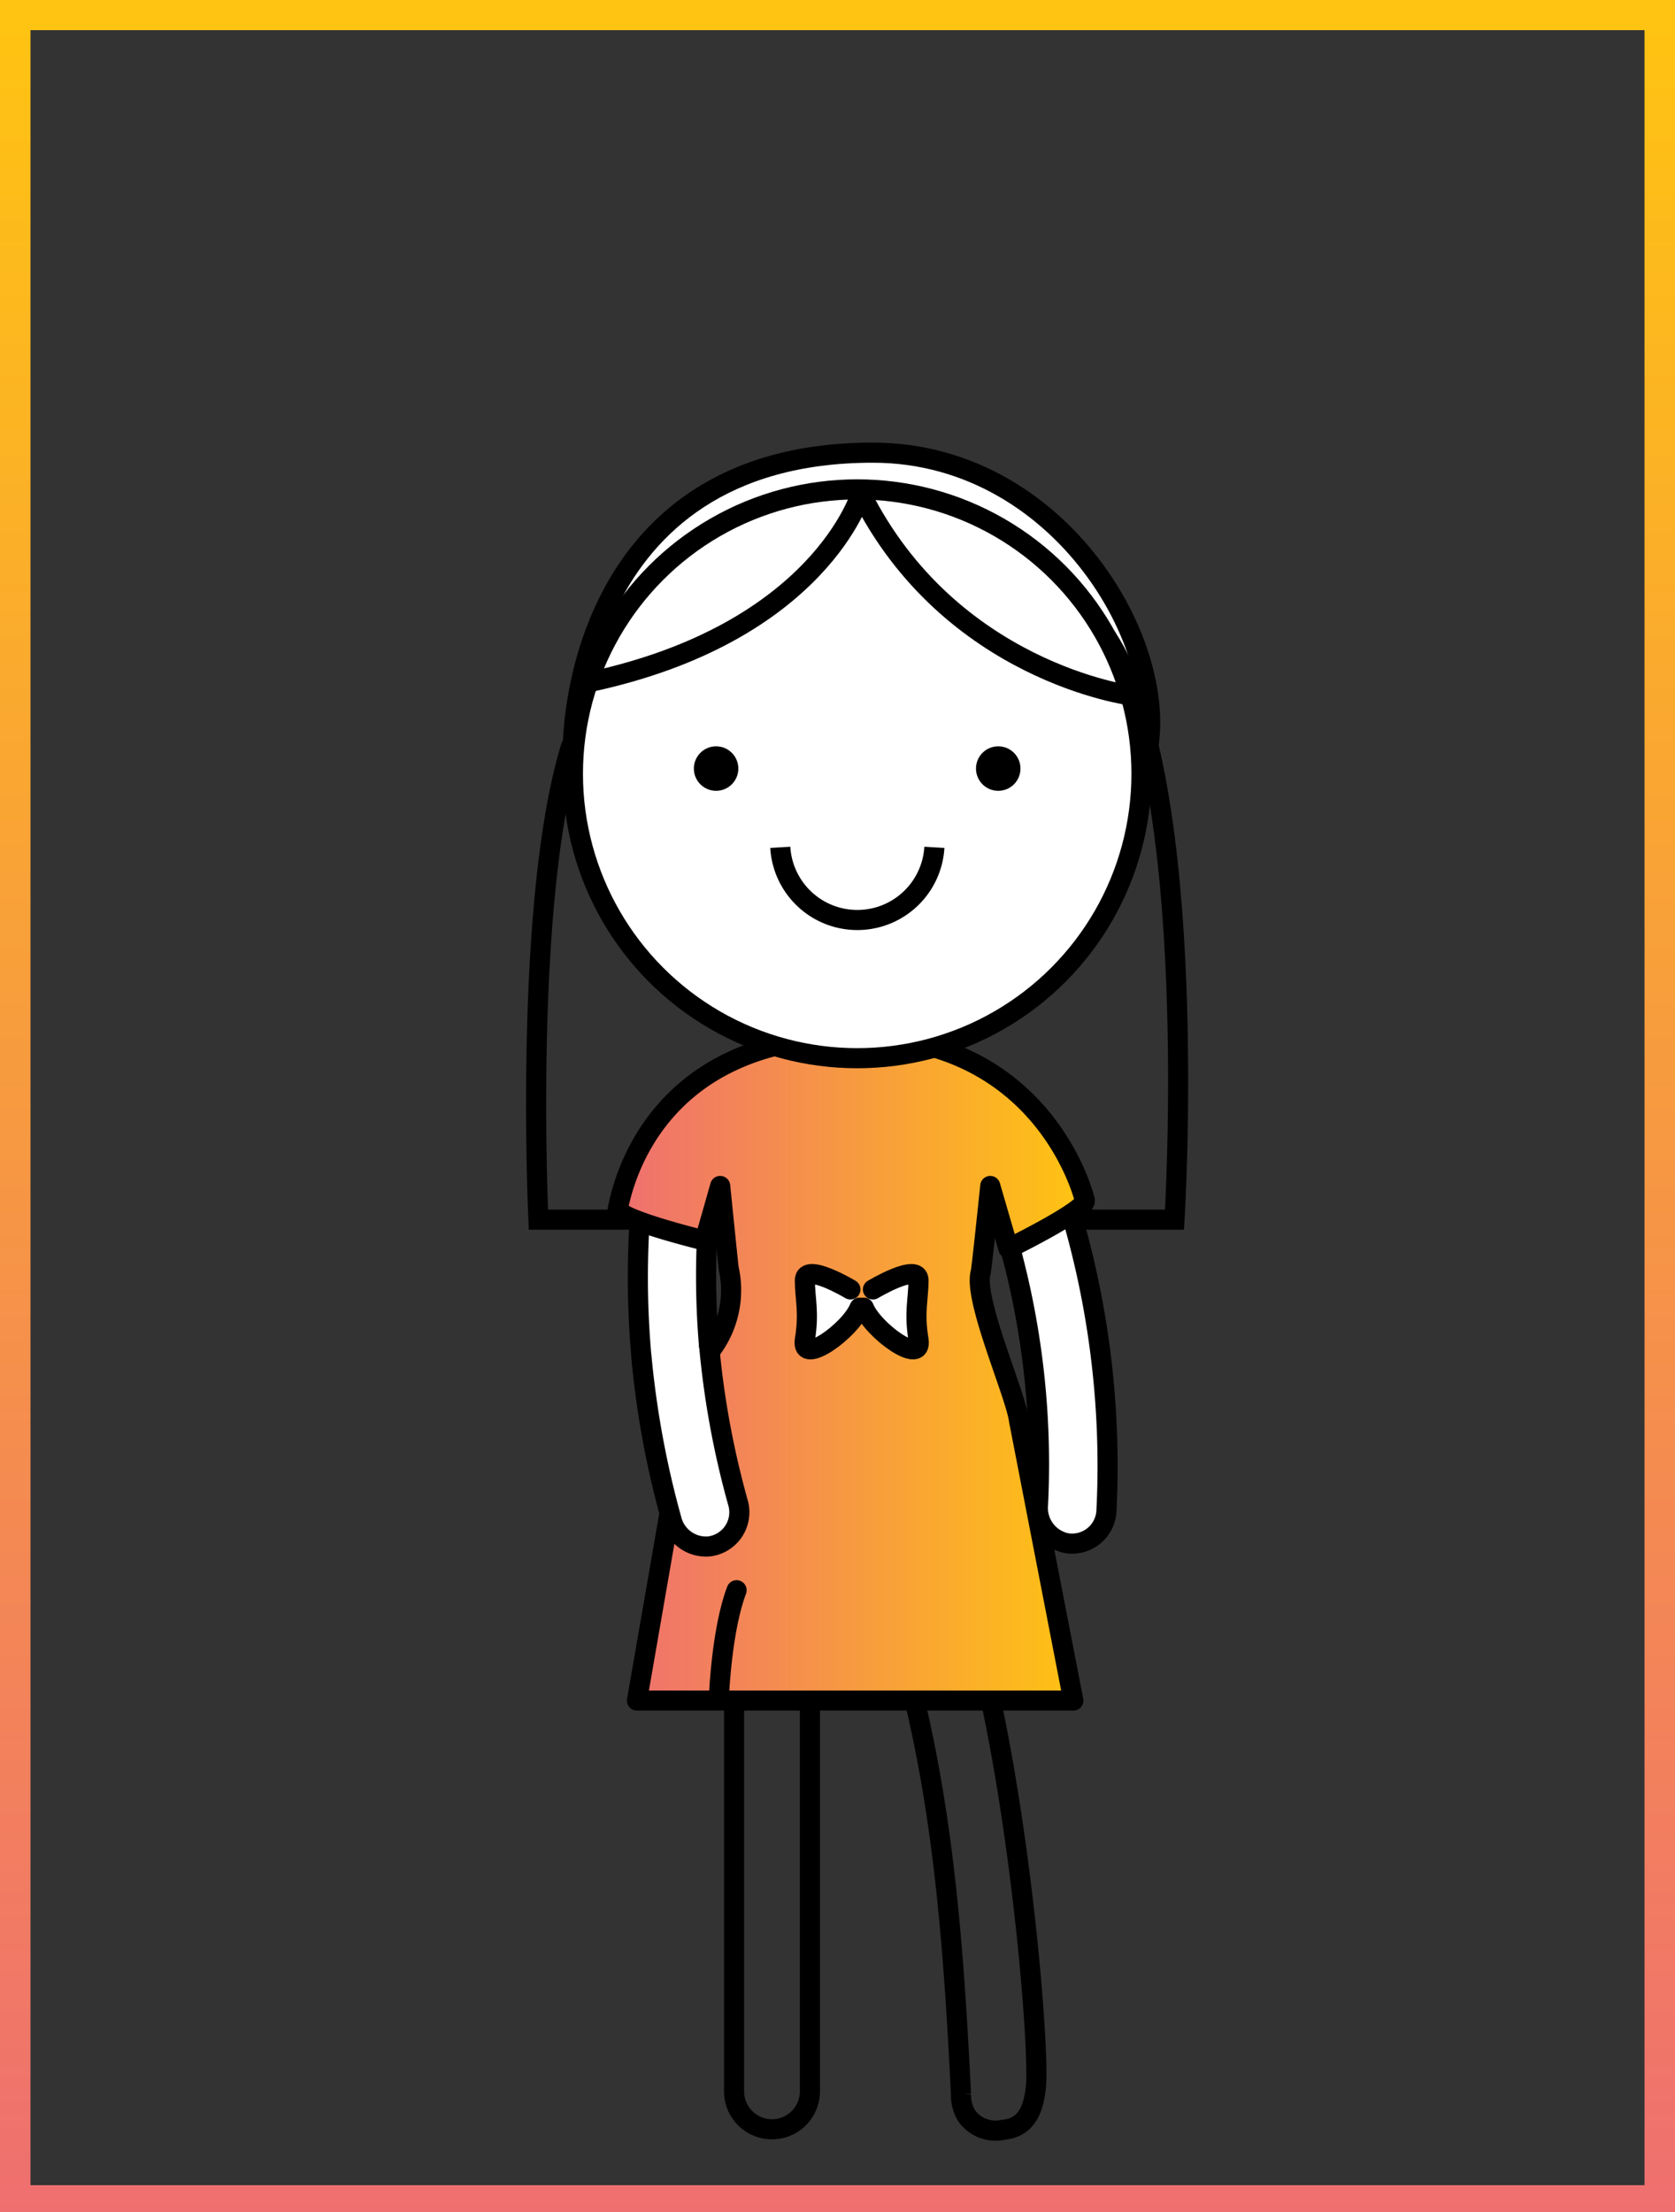 <svg id="Layer_1" data-name="Layer 1" xmlns="http://www.w3.org/2000/svg" xmlns:xlink="http://www.w3.org/1999/xlink" viewBox="0 0 250 330"><rect x="0" y="0" width="250" height="330" fill="#333333" stroke="none"/><defs><style>.cls-1,.cls-4,.cls-5{fill:none;}.cls-1,.cls-2,.cls-3,.cls-4,.cls-5,.cls-6{stroke:#000;stroke-width:3px;}.cls-1,.cls-2,.cls-3,.cls-5,.cls-6{stroke-linecap:round;}.cls-1,.cls-2,.cls-4{stroke-miterlimit:10;}.cls-2,.cls-6{fill:#fff;}.cls-3,.cls-5,.cls-6{stroke-linejoin:round;}.cls-3{fill:url(#New_Gradient_Swatch_1);}.cls-7{fill:url(#New_Gradient_Swatch_1-2);}</style><linearGradient id="New_Gradient_Swatch_1" x1="92.21" y1="204.17" x2="161.91" y2="204.17" gradientUnits="userSpaceOnUse"><stop offset="0" stop-color="#ef6f70"/><stop offset="1" stop-color="#ffc411"/></linearGradient><linearGradient id="New_Gradient_Swatch_1-2" x1="125" y1="331" x2="125" y2="-0.5" xlink:href="#New_Gradient_Swatch_1"/></defs><title>illus</title><path class="cls-1" d="M114.8,230h.83a5.25,5.25,0,0,1,5.25,5.25V312a5.66,5.66,0,0,1-5.66,5.66h0a5.66,5.66,0,0,1-5.66-5.66V235.2A5.25,5.25,0,0,1,114.8,230Z"/><path class="cls-1" d="M149.38,317.8l.82-.13c2.85-.45,4-2.75,4.37-6,.85-4.92-3-52.82-11.73-76.27a5.26,5.26,0,0,0-6-4.37l-.82.13a5.26,5.26,0,0,0-4.37,6c8.59,24.25,10.5,49.34,11.78,75.26a5.94,5.94,0,0,0,.83,3.2A5.26,5.26,0,0,0,149.38,317.8Z"/><path class="cls-2" d="M85.51,111.33s-.28-43.8,44.76-43.8c29.21,0,46.25,31.65,40.17,47.47"/><path class="cls-1" d="M85.23,111.35c-7.14,23.13-4.87,70.6-4.87,70.6H175.3s4.07-65.44-10.14-86.88"/><path class="cls-2" d="M95.85,177.48a132.77,132.77,0,0,0,4.37,49.23,5.31,5.31,0,0,0,5.54,4,5.13,5.13,0,0,0,4.39-6.48,122.68,122.68,0,0,1-3.77-49.44q-1.15-.6-2.22-1.27A5.43,5.43,0,0,0,95.85,177.48Z"/><path class="cls-2" d="M148.47,175q-.49.45-1,.9a122.53,122.53,0,0,1,7.45,48.7,5.35,5.35,0,0,0,4.33,5.63,5.13,5.13,0,0,0,5.89-4.83,133.28,133.28,0,0,0-6.3-47.75A6.38,6.38,0,0,0,148.47,175Z"/><path class="cls-3" d="M147.8,176.93l2.71,9.33s11.74-5.75,11.4-7.19c-.47-2-6.95-24.42-34.27-24.42h0c-31,0-34.95,23.69-35.42,25.62-.38,1.56,12.95,4.8,12.95,4.8l2.32-8.14s1.22,12.06,1.27,12.31a14.7,14.7,0,0,1-2.18,11.5,24.91,24.91,0,0,0-4.34,11.69L95.07,253.7H160.2l-8.11-41.79c-.48-3.83-6.87-18.14-5.72-22.07C146.51,189.4,147.8,176.93,147.8,176.93Z"/><path class="cls-1" d="M107.34,252.49s.43-9.58,2.6-15.25"/><circle class="cls-2" cx="127.94" cy="115.44" r="42.43"/><path class="cls-4" d="M139.46,126.41a11.52,11.52,0,0,1-23,0"/><circle cx="148.99" cy="114.66" r="3.32"/><circle cx="106.88" cy="114.66" r="3.32"/><path class="cls-5" d="M168.73,103.74s-26.94-3.48-40.23-30.08c0,0-6.14,20.82-40.74,28.14"/><path class="cls-6" d="M130.29,192.37s6.8-4.08,6.8-1.36-.68,4.76,0,8.84-6.8-1.36-8.16-4.76"/><path class="cls-6" d="M126.93,192.37s-6.8-4.08-6.8-1.36.68,4.76,0,8.84,6.8-1.36,8.16-4.76"/><path class="cls-2" d="M95.75,202.47a139,139,0,0,0,4.48,24.24,5.31,5.31,0,0,0,5.54,4,5.13,5.13,0,0,0,4.39-6.48,130.47,130.47,0,0,1-4.31-23.39"/><path class="cls-7" d="M245.45,4.5V326H4.55V4.5H245.45m5-5H-.45V331H250.45V-.5Z"/></svg>
